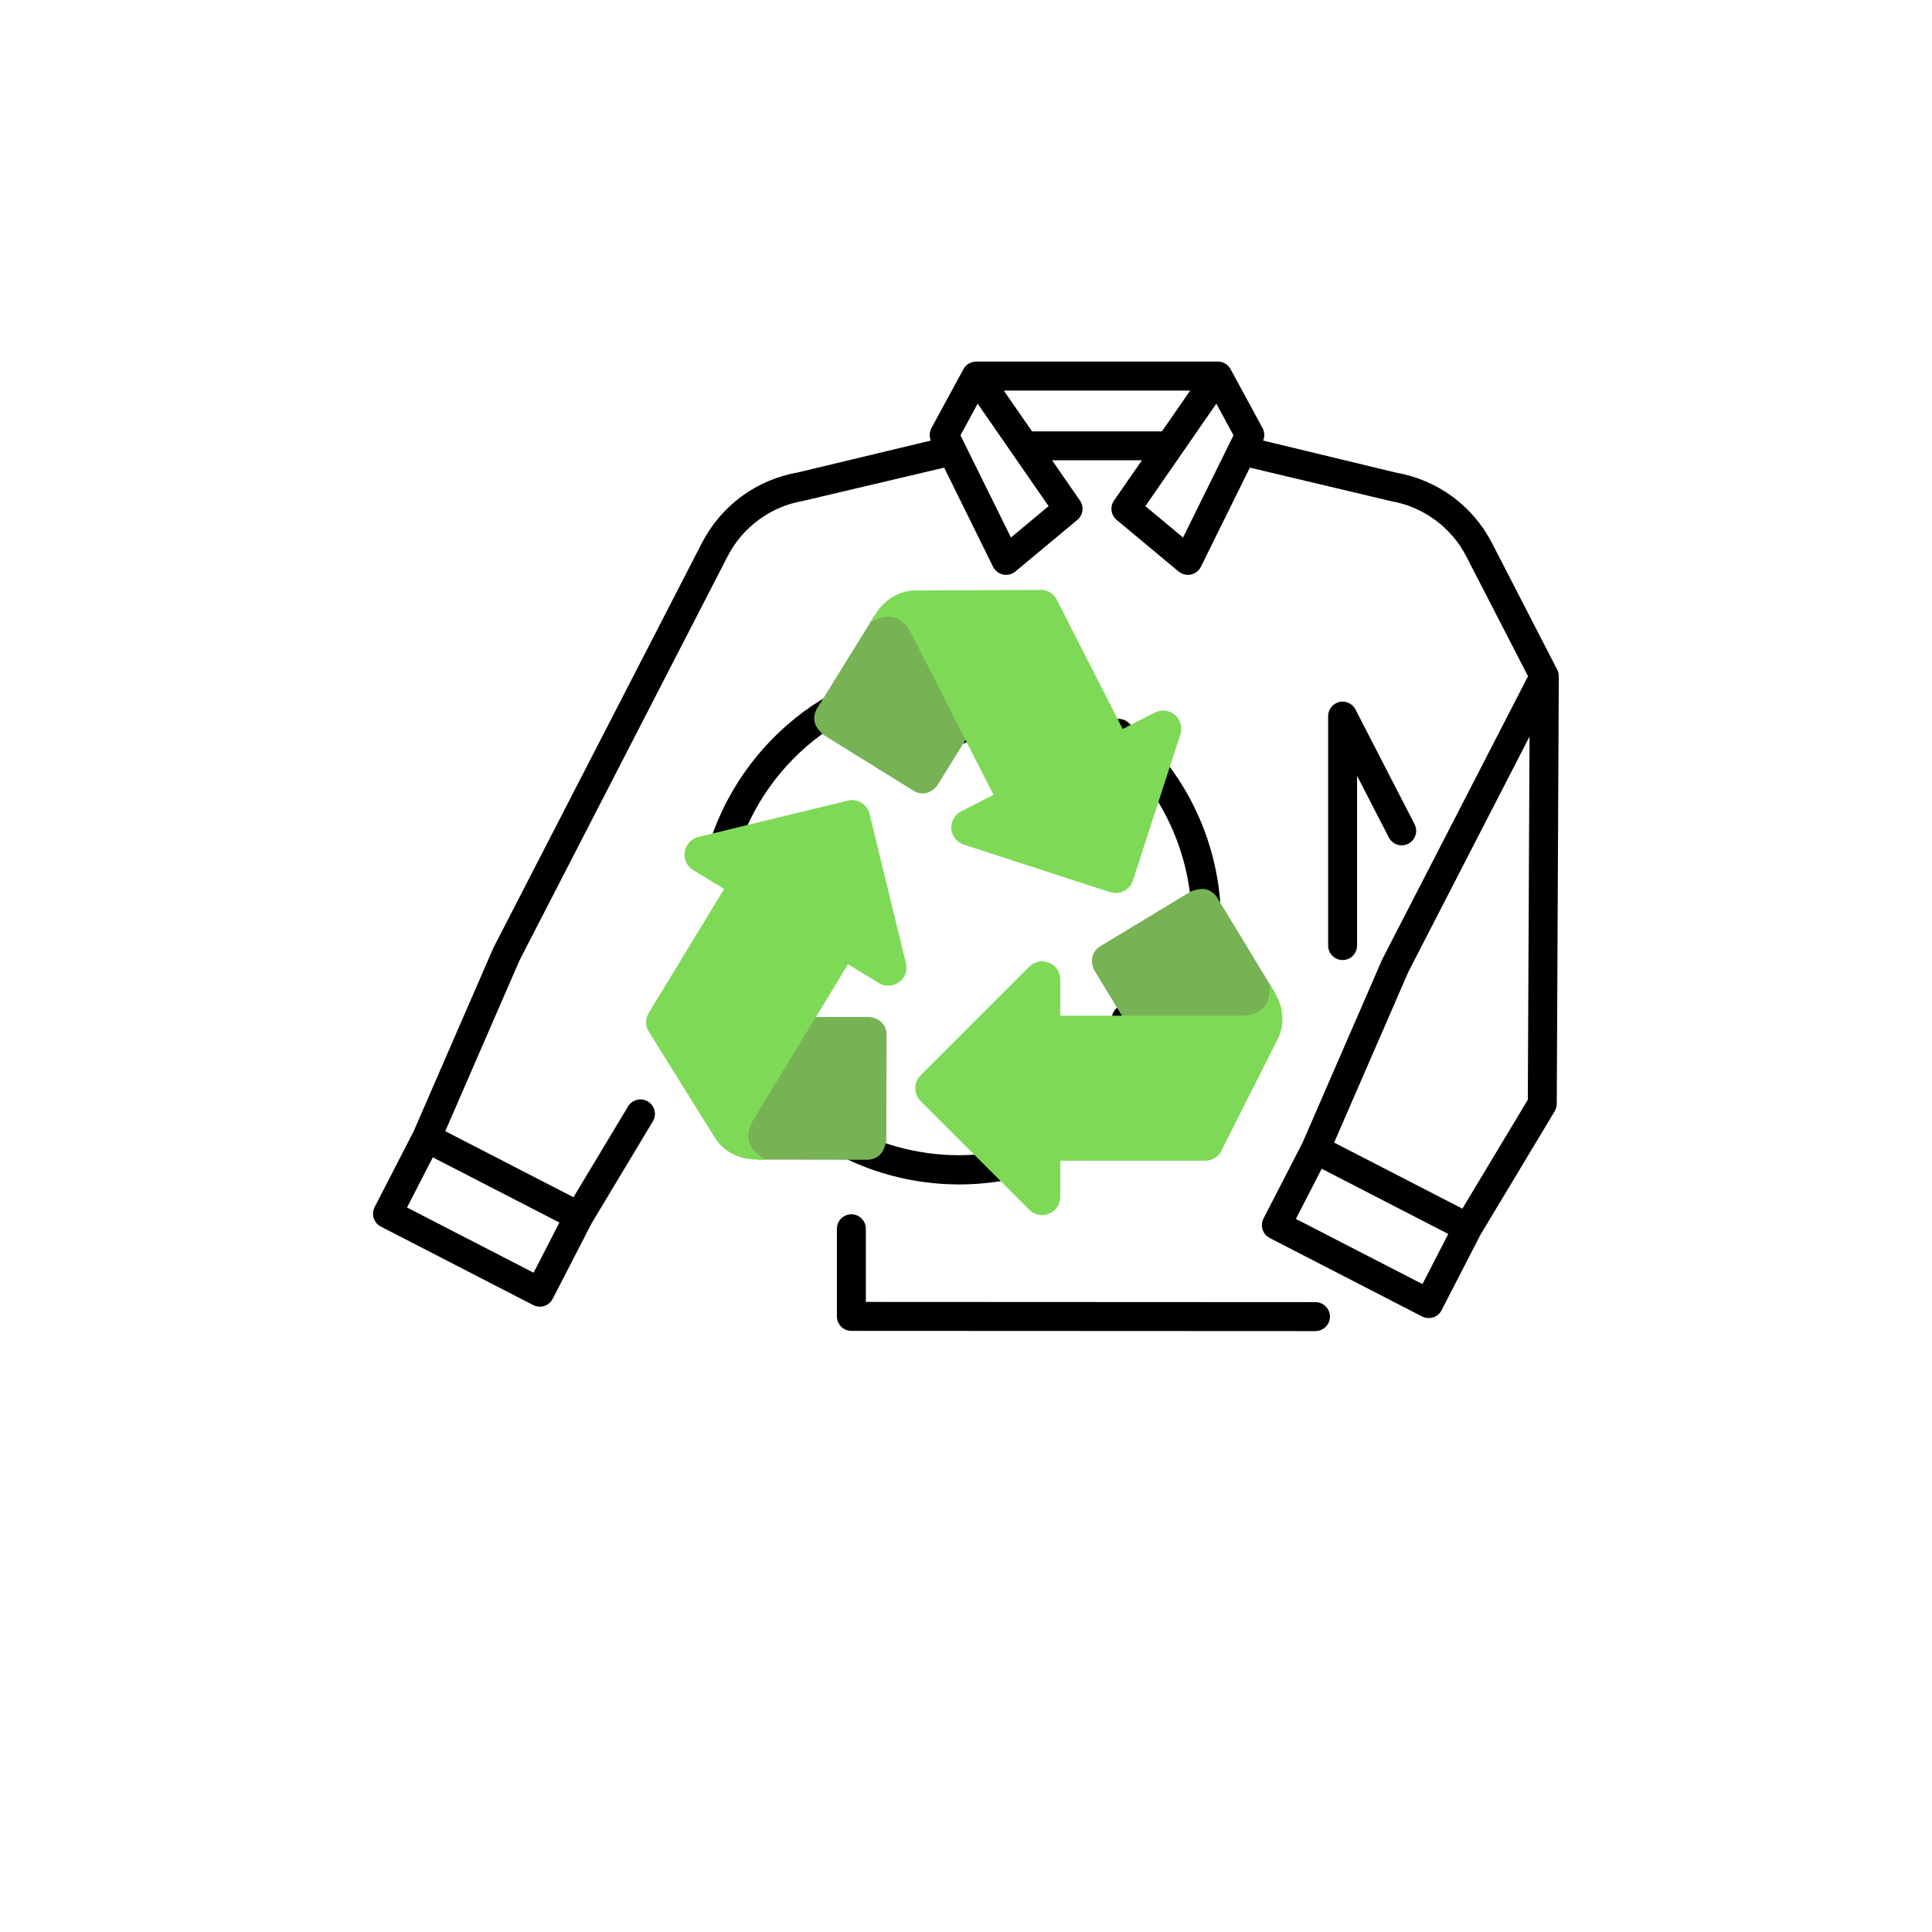 <svg xmlns="http://www.w3.org/2000/svg" xmlns:xlink="http://www.w3.org/1999/xlink" width="500" zoomAndPan="magnify" viewBox="0 0 375 375" height="500" preserveAspectRatio="xMidYMid meet" version="1.0"><defs><clipPath id="06a8b96bf3"><path d="M 162 235 L 259 235 L 259 258.395 L 162 258.395 Z M 162 235 " clip-rule="nonzero"/></clipPath><clipPath id="a546d98b20"><path d="M 72.305 70.145 L 302.555 70.145 L 302.555 256 L 72.305 256 Z M 72.305 70.145 " clip-rule="nonzero"/></clipPath><clipPath id="ea3193fd2f"><path d="M 125.254 170 L 166 170 L 166 226 L 125.254 226 Z M 125.254 170 " clip-rule="nonzero"/></clipPath></defs><path fill="#000000" d="M 203.297 226.938 C 204.77 226.406 205.539 224.785 205.012 223.312 C 204.48 221.84 202.859 221.07 201.387 221.602 C 196.516 223.344 191.395 224.227 186.168 224.227 C 170.125 224.227 155.145 215.598 147.078 201.703 C 146.293 200.352 144.559 199.891 143.207 200.676 C 143.117 200.727 138.547 203.387 138.547 203.387 L 139.07 193.598 L 152.473 200.406 C 153.867 201.113 155.574 200.555 156.281 199.16 C 156.992 197.766 156.434 196.059 155.039 195.352 L 137.758 186.574 C 136.906 186.141 135.887 186.168 135.059 186.645 C 134.23 187.125 133.695 187.992 133.645 188.949 L 132.605 208.305 C 132.551 209.344 133.066 210.328 133.953 210.871 C 134.406 211.152 134.922 211.289 135.434 211.289 C 135.926 211.289 136.414 211.164 136.852 210.91 L 143.68 206.969 C 147.961 213.477 153.703 218.949 160.426 222.906 C 168.199 227.48 177.102 229.898 186.168 229.898 C 192.047 229.895 197.812 228.898 203.297 226.938 Z M 203.297 226.938 " fill-opacity="1" fill-rule="nonzero"/><path fill="#000000" d="M 218.961 140.207 C 217.777 139.207 216.012 139.344 214.996 140.512 C 213.957 141.703 214.145 143.555 215.348 144.574 C 225.508 153.184 231.332 165.746 231.332 179.055 C 231.332 186.992 229.246 194.797 225.301 201.629 L 225.297 201.629 C 224.938 202.305 224.832 203.094 225.047 203.824 C 225.254 204.516 225.711 205.141 226.371 205.52 L 231.004 208.195 L 222.266 212.637 L 221.457 197.625 C 221.375 196.062 220.035 194.863 218.477 194.945 C 216.914 195.031 215.715 196.367 215.797 197.93 L 216.84 217.285 C 216.891 218.242 217.422 219.109 218.25 219.586 C 218.688 219.84 219.18 219.965 219.668 219.965 C 220.109 219.965 220.547 219.863 220.953 219.66 L 238.23 210.883 C 239.16 210.41 239.754 209.469 239.781 208.43 C 239.809 207.391 239.266 206.422 238.367 205.898 L 231.555 201.969 C 235.125 194.898 237 187.035 237 179.055 C 237 164.059 230.426 149.898 218.961 140.207 Z M 218.961 140.207 " fill-opacity="1" fill-rule="nonzero"/><path fill="#000000" d="M 183.793 143.176 C 184.336 144.008 185.242 144.461 186.172 144.461 C 186.703 144.461 187.238 144.312 187.715 144.004 L 203.953 133.426 C 204.758 132.902 205.242 132.008 205.242 131.051 C 205.242 130.094 204.758 129.199 203.953 128.676 L 187.715 118.098 C 186.844 117.531 185.73 117.484 184.816 117.98 C 183.902 118.477 183.336 119.434 183.336 120.473 L 183.336 128.293 C 178.438 128.562 173.645 129.527 169.043 131.176 C 163.738 133.074 158.812 135.828 154.402 139.363 C 150.031 142.867 146.289 147.035 143.281 151.754 C 140.215 156.559 138 161.797 136.695 167.328 C 136.336 168.852 137.277 170.379 138.801 170.738 C 139.02 170.789 139.238 170.816 139.453 170.816 C 140.738 170.816 141.902 169.938 142.211 168.633 C 147.043 148.172 165.117 133.887 186.168 133.887 C 187.73 133.887 189 132.617 189 131.051 L 189 125.699 L 197.215 131.051 L 184.621 139.254 C 183.309 140.109 182.938 141.863 183.793 143.176 Z M 183.793 143.176 " fill-opacity="1" fill-rule="nonzero"/><path fill="#000000" d="M 263.41 183.535 L 263.41 150.59 L 269.57 162.551 C 270.051 163.492 271.012 164.078 272.07 164.078 C 272.512 164.078 272.957 163.969 273.355 163.766 C 274.02 163.422 274.516 162.84 274.742 162.121 C 274.973 161.406 274.91 160.645 274.566 159.98 L 263.098 137.707 C 262.387 136.332 260.688 135.789 259.312 136.496 C 258.426 136.953 257.844 137.859 257.793 138.859 C 257.789 138.902 257.789 138.945 257.789 138.984 L 257.789 183.535 C 257.789 185.086 259.047 186.344 260.598 186.344 C 262.148 186.348 263.41 185.086 263.41 183.535 Z M 263.41 183.535 " fill-opacity="1" fill-rule="nonzero"/><g clip-path="url(#06a8b96bf3)"><path fill="#000000" d="M 255.328 252.746 L 168.062 252.703 L 168.062 238.504 C 168.062 236.953 166.801 235.691 165.25 235.691 C 163.699 235.691 162.441 236.953 162.441 238.504 L 162.441 255.516 C 162.441 257.062 163.699 258.324 165.25 258.324 L 255.328 258.367 C 256.879 258.367 258.141 257.105 258.141 255.555 C 258.141 254.004 256.879 252.746 255.328 252.746 Z M 255.328 252.746 " fill-opacity="1" fill-rule="nonzero"/></g><g clip-path="url(#a546d98b20)"><path fill="#000000" d="M 302.301 130.082 C 302.285 130.047 302.266 130.012 302.246 129.973 L 289.59 105.395 C 287.766 101.852 285.105 98.734 281.895 96.379 C 278.68 94.02 274.91 92.418 270.992 91.742 L 245.18 85.516 C 245.508 84.734 245.465 83.84 245.059 83.09 L 238.852 71.652 C 238.391 70.801 237.5 70.238 236.531 70.188 L 236.508 70.188 C 236.477 70.184 236.441 70.184 236.402 70.184 L 189.473 70.184 C 189.457 70.184 189.445 70.184 189.434 70.184 L 189.395 70.184 C 189.371 70.184 189.344 70.188 189.316 70.188 C 188.352 70.238 187.461 70.801 187 71.652 L 180.793 83.09 C 180.387 83.84 180.344 84.734 180.668 85.516 L 154.867 91.699 C 150.941 92.379 147.168 93.98 143.957 96.336 C 140.746 98.695 138.082 101.812 136.258 105.355 L 95.793 183.926 C 95.766 183.98 95.742 184.035 95.715 184.094 L 80.262 219.648 L 72.715 234.297 C 72.371 234.965 72.309 235.727 72.539 236.441 C 72.766 237.156 73.262 237.738 73.93 238.082 L 103.492 253.312 C 104.148 253.652 104.938 253.719 105.637 253.492 C 106.352 253.262 106.934 252.77 107.277 252.102 L 114.82 237.461 L 126.719 217.656 C 127.496 216.367 127.121 214.703 125.871 213.871 C 125.227 213.441 124.453 213.297 123.695 213.465 C 122.938 213.637 122.301 214.098 121.902 214.762 L 111.312 232.383 L 86.426 219.562 L 100.832 186.422 L 141.254 107.93 C 144.148 102.309 149.594 98.312 155.832 97.238 L 183.258 90.77 L 192.758 110.02 C 193.145 110.797 193.848 111.344 194.699 111.523 C 194.891 111.566 195.086 111.586 195.281 111.586 C 195.938 111.586 196.574 111.355 197.078 110.934 L 209.105 100.914 C 210.23 99.977 210.449 98.359 209.617 97.156 L 204.211 89.344 L 221.641 89.344 L 216.234 97.156 C 215.398 98.359 215.617 99.977 216.746 100.914 L 228.77 110.934 C 229.273 111.355 229.914 111.586 230.57 111.586 C 230.766 111.586 230.961 111.566 231.152 111.523 C 232 111.344 232.707 110.797 233.09 110.02 L 242.594 90.766 L 270.027 97.281 C 276.254 98.355 281.699 102.352 284.594 107.969 L 296.59 131.258 L 268.324 186.141 C 268.297 186.195 268.27 186.25 268.246 186.309 L 252.793 221.863 L 245.246 236.512 C 244.902 237.18 244.84 237.941 245.07 238.656 C 245.297 239.371 245.793 239.953 246.457 240.297 L 276.023 255.527 C 276.422 255.73 276.867 255.84 277.312 255.84 C 277.602 255.84 277.891 255.793 278.168 255.707 C 278.883 255.477 279.465 254.984 279.809 254.316 L 287.352 239.676 L 301.762 215.691 C 302.023 215.258 302.16 214.762 302.164 214.258 L 302.562 131.273 C 302.562 130.859 302.473 130.461 302.301 130.082 Z M 108.582 237.297 L 103.57 247.031 L 79 234.375 L 84.012 224.641 Z M 196.223 104.332 L 186.426 84.492 L 189.762 78.348 L 203.531 98.242 Z M 200.316 83.727 L 194.832 75.805 L 231.016 75.805 L 225.531 83.727 Z M 229.629 104.332 L 222.316 98.242 L 236.09 78.348 L 239.422 84.492 Z M 276.098 249.242 L 251.531 236.586 L 256.543 226.855 L 281.109 239.512 Z M 296.547 213.461 L 283.844 234.598 L 258.957 221.777 L 273.363 188.637 L 296.883 142.965 Z M 296.547 213.461 " fill-opacity="1" fill-rule="nonzero"/></g><path fill="#77b255" d="M 230.414 214.738 C 229.191 214.738 228.004 214.102 227.359 212.965 L 212.465 188.43 C 211.5 186.746 211.879 184.637 213.562 183.668 L 231 173.117 C 231.547 172.805 232.742 172.535 233.332 172.535 C 234.559 172.535 235.695 173.23 236.344 174.367 L 247.273 192.379 L 247.848 200.23 C 248.812 201.914 244.48 204.395 242.789 205.355 L 232.152 214.273 C 231.605 214.59 231.004 214.738 230.414 214.738 Z M 230.414 214.738 " fill-opacity="1" fill-rule="nonzero"/><path fill="#7ed957" d="M 205.793 225.289 C 203.848 225.289 202.277 223.715 202.277 221.77 L 202.277 200.668 C 202.277 198.723 203.848 197.152 205.793 197.152 L 240.961 197.152 C 247.469 197.152 246.414 190.887 246.414 190.887 C 246.414 190.887 247.562 192.863 247.73 193.18 C 248.883 195.336 249.645 198.637 247.852 201.988 L 236.988 223.52 C 236.477 224.535 235.262 225.289 233.93 225.289 Z M 205.793 225.289 " fill-opacity="1" fill-rule="nonzero"/><path fill="#7ed957" d="M 202.277 235.84 C 201.359 235.84 200.461 235.48 199.789 234.809 L 178.688 213.707 C 177.312 212.332 177.312 210.109 178.688 208.734 L 199.789 187.633 C 200.461 186.961 201.359 186.602 202.277 186.602 C 202.73 186.602 203.188 186.688 203.621 186.867 C 204.938 187.41 205.793 188.699 205.793 190.117 L 205.793 232.32 C 205.793 233.742 204.938 235.031 203.621 235.57 C 203.188 235.754 202.73 235.84 202.277 235.84 Z M 202.277 235.84 " fill-opacity="1" fill-rule="nonzero"/><path fill="#77b255" d="M 197.328 124.348 C 197.883 125.438 197.855 126.781 197.137 127.879 L 182.039 152.285 C 180.973 153.914 178.922 154.535 177.297 153.469 L 159.98 142.727 C 159.453 142.379 158.664 141.438 158.398 140.914 C 157.844 139.824 157.945 138.492 158.66 137.395 L 169.746 119.48 L 176.48 115.402 C 177.543 113.777 181.719 116.512 183.348 117.582 L 196.117 123.012 C 196.652 123.359 197.059 123.828 197.328 124.348 Z M 197.328 124.348 " fill-opacity="1" fill-rule="nonzero"/><path fill="#7ed957" d="M 217.906 141.496 C 218.789 143.23 218.105 145.344 216.367 146.23 L 197.562 155.809 C 195.832 156.691 193.715 156.004 192.836 154.273 L 176.863 122.938 C 173.91 117.137 168.809 120.922 168.809 120.922 C 168.809 120.922 170.047 119 170.25 118.707 C 171.652 116.703 174.242 114.527 178.043 114.602 L 202.168 114.504 C 203.305 114.504 204.527 115.238 205.137 116.426 Z M 217.906 141.496 " fill-opacity="1" fill-rule="nonzero"/><path fill="#7ed957" d="M 228.902 139.844 C 229.316 140.656 229.406 141.621 229.113 142.523 L 219.895 170.91 C 219.297 172.754 217.312 173.766 215.465 173.168 L 187.082 163.941 C 186.176 163.648 185.449 163.008 185.031 162.195 C 184.824 161.797 184.695 161.348 184.656 160.875 C 184.543 159.453 185.305 158.109 186.57 157.469 L 224.172 138.305 C 225.438 137.66 226.969 137.836 228.051 138.762 C 228.414 139.066 228.699 139.438 228.902 139.844 Z M 228.902 139.844 " fill-opacity="1" fill-rule="nonzero"/><path fill="#77b255" d="M 136.773 199.059 C 137.41 198.016 138.566 197.336 139.875 197.375 L 168.578 197.391 C 170.52 197.449 172.125 198.867 172.074 200.809 L 172.027 221.191 C 172.008 221.824 171.617 222.992 171.312 223.492 C 170.676 224.535 169.488 225.152 168.18 225.113 L 147.113 225.082 L 140.102 221.5 C 138.164 221.441 138.301 216.453 138.348 214.516 L 136.262 200.785 C 136.277 200.156 136.465 199.562 136.773 199.059 Z M 136.773 199.059 " fill-opacity="1" fill-rule="nonzero"/><g clip-path="url(#ea3193fd2f)"><path fill="#7ed957" d="M 140.559 172.539 C 141.566 170.879 143.73 170.352 145.391 171.363 L 163.418 182.332 C 165.082 183.34 165.605 185.5 164.594 187.164 L 146.316 217.211 C 142.941 222.766 148.84 225.121 148.84 225.121 C 148.84 225.121 146.555 225.074 146.199 225.051 C 143.75 224.918 140.539 223.852 138.605 220.582 L 125.852 200.113 C 125.25 199.145 125.242 197.715 125.934 196.574 Z M 140.559 172.539 " fill-opacity="1" fill-rule="nonzero"/></g><path fill="#7ed957" d="M 133.367 164.055 C 133.848 163.266 134.617 162.691 135.543 162.457 L 164.539 155.402 C 166.426 154.938 168.328 156.094 168.789 157.984 L 175.848 186.977 C 176.07 187.906 175.906 188.855 175.43 189.641 C 175.199 190.023 174.887 190.371 174.504 190.652 C 173.355 191.488 171.816 191.555 170.598 190.816 L 134.551 168.887 C 133.332 168.145 132.684 166.746 132.898 165.34 C 132.969 164.871 133.133 164.441 133.367 164.055 Z M 133.367 164.055 " fill-opacity="1" fill-rule="nonzero"/></svg>